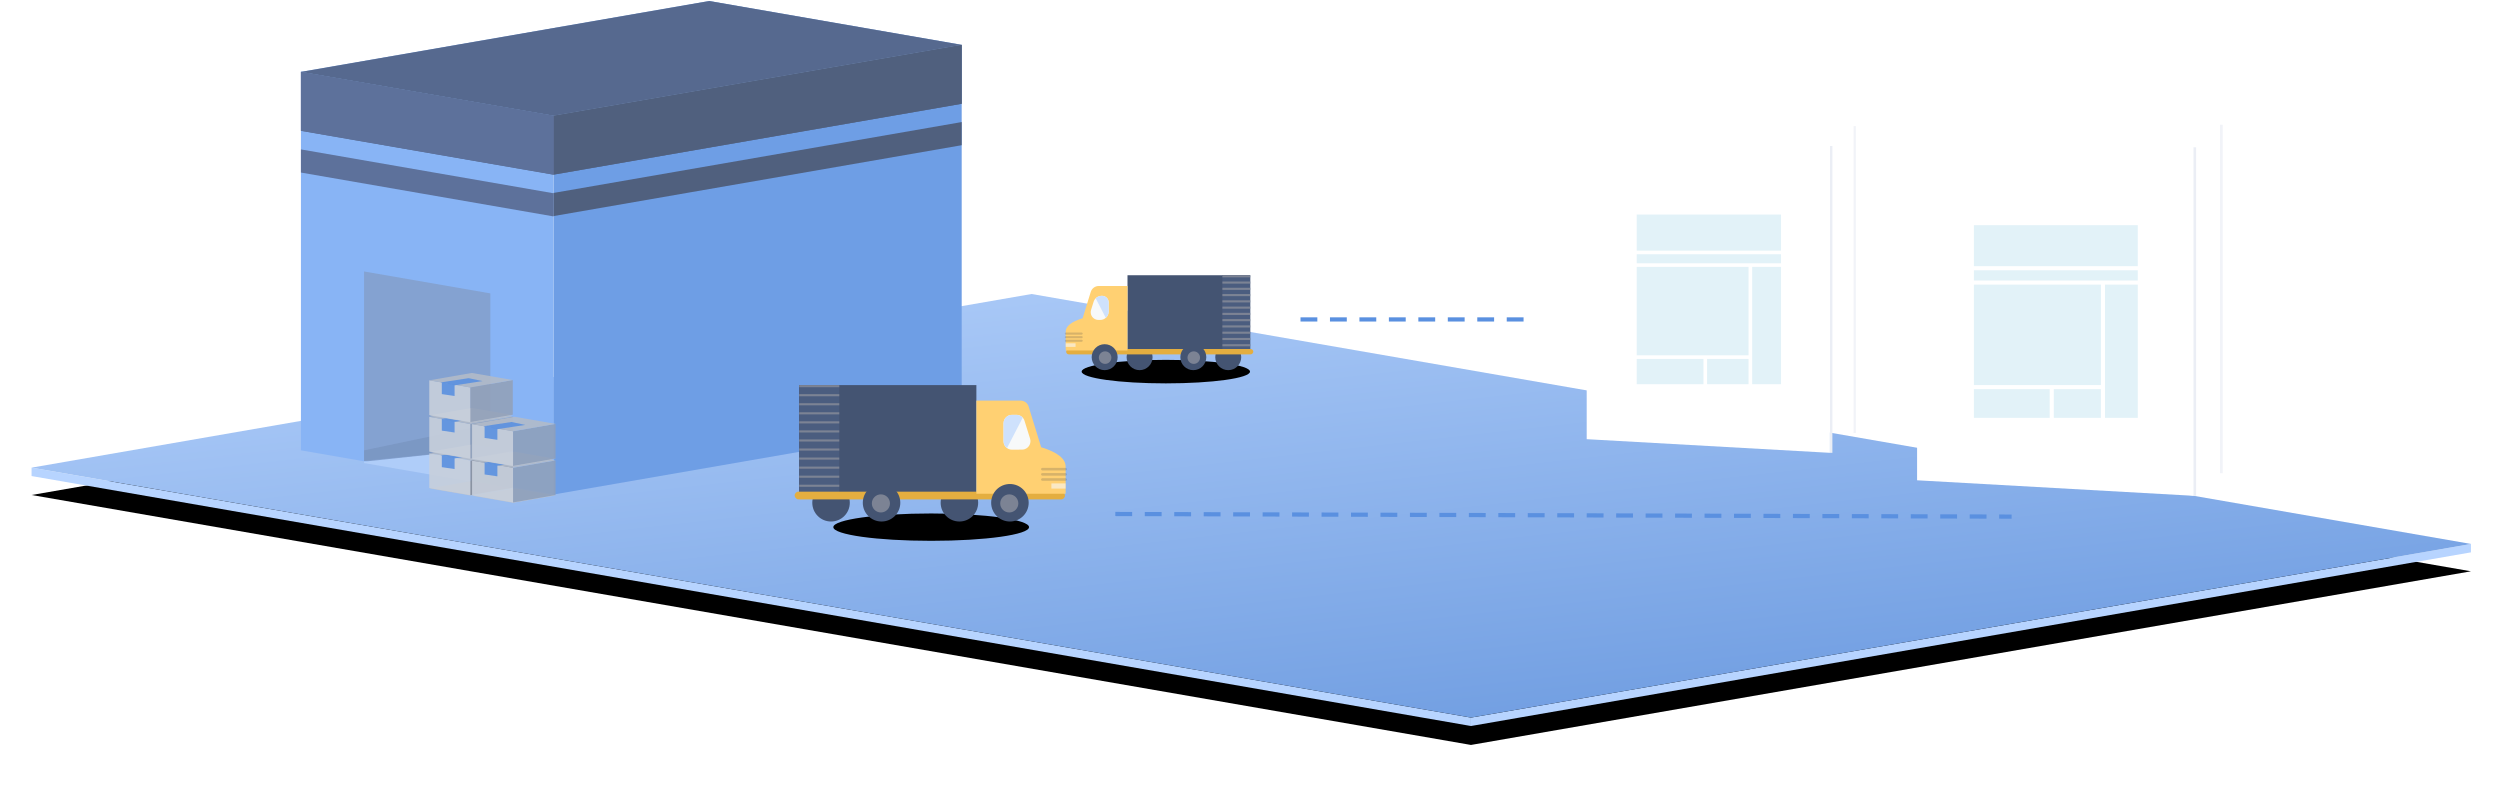 <svg xmlns="http://www.w3.org/2000/svg" xmlns:xlink="http://www.w3.org/1999/xlink" width="1188" height="373" viewBox="0 0 1188 373">
  <defs>
    <polygon id="hero_image-b" points="475.2 150.707 0 233.225 684 352 1159.2 269.482"/>
    <filter id="hero_image-a" width="105.3%" height="130.8%" x="-2.7%" y="-14.4%" filterUnits="objectBoundingBox">
      <feOffset dy="2" in="SourceAlpha" result="shadowOffsetOuter1"/>
      <feGaussianBlur in="shadowOffsetOuter1" result="shadowBlurOuter1" stdDeviation="10"/>
      <feColorMatrix in="shadowBlurOuter1" values="0 0 0 0 0.353   0 0 0 0 0.565   0 0 0 0 0.878  0 0 0 0.5 0"/>
    </filter>
    <linearGradient id="hero_image-c" x1="22.259%" x2="89.085%" y1="-3.775%" y2="100%">
      <stop offset="0%" stop-color="#AFCDF9"/>
      <stop offset="100%" stop-color="#6A99DF"/>
    </linearGradient>
    <ellipse id="hero_image-e" cx="427.5" cy="250.5" rx="46.5" ry="6.5"/>
    <filter id="hero_image-d" width="132.3%" height="330.8%" x="-16.1%" y="-115.4%" filterUnits="objectBoundingBox">
      <feOffset in="SourceAlpha" result="shadowOffsetOuter1"/>
      <feGaussianBlur in="shadowOffsetOuter1" result="shadowBlurOuter1" stdDeviation="5"/>
      <feColorMatrix in="shadowBlurOuter1" values="0 0 0 0 0.353   0 0 0 0 0.565   0 0 0 0 0.878  0 0 0 1 0"/>
    </filter>
    <ellipse id="hero_image-g" cx="539" cy="176.591" rx="40" ry="5.591"/>
    <filter id="hero_image-f" width="137.5%" height="368.3%" x="-18.8%" y="-134.1%" filterUnits="objectBoundingBox">
      <feOffset in="SourceAlpha" result="shadowOffsetOuter1"/>
      <feGaussianBlur in="shadowOffsetOuter1" result="shadowBlurOuter1" stdDeviation="5"/>
      <feColorMatrix in="shadowBlurOuter1" values="0 0 0 0 0.353   0 0 0 0 0.565   0 0 0 0 0.878  0 0 0 1 0"/>
    </filter>
    <path id="hero_image-i" d="M603,151.793 L715,151.793"/>
    <filter id="hero_image-h" width="114.3%" height="1600%" x="-7.1%" y="-550%" filterUnits="objectBoundingBox">
      <feMorphology in="SourceAlpha" operator="dilate" radius="1" result="shadowSpreadOuter1"/>
      <feOffset dy="2" in="shadowSpreadOuter1" result="shadowOffsetOuter1"/>
      <feMorphology in="SourceAlpha" radius="1" result="shadowInner"/>
      <feOffset dy="2" in="shadowInner" result="shadowInner"/>
      <feComposite in="shadowOffsetOuter1" in2="shadowInner" operator="out" result="shadowOffsetOuter1"/>
      <feGaussianBlur in="shadowOffsetOuter1" result="shadowBlurOuter1" stdDeviation="2"/>
      <feColorMatrix in="shadowBlurOuter1" values="0 0 0 0 0.267   0 0 0 0 0.329   0 0 0 0 0.447  0 0 0 0.3 0"/>
    </filter>
    <path id="hero_image-k" d="M515,244.25 L940.918,245.5"/>
    <filter id="hero_image-j" width="103.8%" height="1380.5%" x="-1.9%" y="-480.2%" filterUnits="objectBoundingBox">
      <feMorphology in="SourceAlpha" operator="dilate" radius="1" result="shadowSpreadOuter1"/>
      <feOffset dy="2" in="shadowSpreadOuter1" result="shadowOffsetOuter1"/>
      <feMorphology in="SourceAlpha" radius="1" result="shadowInner"/>
      <feOffset dy="2" in="shadowInner" result="shadowInner"/>
      <feComposite in="shadowOffsetOuter1" in2="shadowInner" operator="out" result="shadowOffsetOuter1"/>
      <feGaussianBlur in="shadowOffsetOuter1" result="shadowBlurOuter1" stdDeviation="2"/>
      <feColorMatrix in="shadowBlurOuter1" values="0 0 0 0 0.267   0 0 0 0 0.329   0 0 0 0 0.447  0 0 0 0.3 0"/>
    </filter>
    <filter id="hero_image-l" width="165.2%" height="151.8%" x="-32.6%" y="-25.9%" filterUnits="objectBoundingBox">
      <feOffset dy="2" in="SourceAlpha" result="shadowOffsetOuter1"/>
      <feGaussianBlur in="shadowOffsetOuter1" result="shadowBlurOuter1" stdDeviation="10"/>
      <feColorMatrix in="shadowBlurOuter1" result="shadowMatrixOuter1" values="0 0 0 0 0.353   0 0 0 0 0.565   0 0 0 0 0.878  0 0 0 1 0"/>
      <feMerge>
        <feMergeNode in="shadowMatrixOuter1"/>
        <feMergeNode in="SourceGraphic"/>
      </feMerge>
    </filter>
    <filter id="hero_image-m" width="174.1%" height="158.9%" x="-37.1%" y="-29.5%" filterUnits="objectBoundingBox">
      <feOffset dy="2" in="SourceAlpha" result="shadowOffsetOuter1"/>
      <feGaussianBlur in="shadowOffsetOuter1" result="shadowBlurOuter1" stdDeviation="10"/>
      <feColorMatrix in="shadowBlurOuter1" result="shadowMatrixOuter1" values="0 0 0 0 0.353   0 0 0 0 0.565   0 0 0 0 0.878  0 0 0 1 0"/>
      <feMerge>
        <feMergeNode in="shadowMatrixOuter1"/>
        <feMergeNode in="SourceGraphic"/>
      </feMerge>
    </filter>
  </defs>
  <g fill="none" fill-rule="evenodd" transform="translate(15)">
    <use fill="#000" filter="url(#hero_image-a)" xlink:href="#hero_image-b"/>
    <g transform="translate(0 139)">
      <polygon fill="#B7D4FF" points="684 206 1159.2 123.482 1159.2 119.482 684 202"/>
      <polygon fill="#B7D4FF" points="684 206 0 87.225 0 83.225 684 202"/>
      <polygon fill="url(#hero_image-c)" points="475.2 .707 0 83.225 684 202 1159.2 119.482"/>
    </g>
    <use fill="#000" fill-rule="nonzero" filter="url(#hero_image-d)" xlink:href="#hero_image-e"/>
    <use fill="#000" fill-rule="nonzero" filter="url(#hero_image-f)" xlink:href="#hero_image-g"/>
    <g transform="translate(128)">
      <polygon fill="#6E9EE5" points="120 235 314 201.312 314 21.312 120 55"/>
      <polygon fill="#82ABE8" points="194 .474 0 34.162 120 55 314 21.312"/>
      <polygon fill="#88B4F5" points="120 234.838 0 214 0 34 120 54.838"/>
      <g transform="translate(30 129)">
        <polygon fill="#84A2D1" points="60 100.419 0 90 0 0 60 10.419"/>
        <path fill="#AFCDF9" d="M58.685,101.233 L0,91.043 L0,90.383 L60,84 L60,101.07 L58.685,101.233 Z"/>
        <polygon fill="#718BB5" fill-rule="nonzero" points="0 85 60 72.416 60 84 0 90" opacity=".459"/>
      </g>
      <g transform="translate(61 177)">
        <g transform="translate(0 34.71)">
          <polygon fill="#BBC3D0" points="20.209 16.86 0 20.369 19.46 23.748 39.669 20.239"/>
          <polygon fill="#858E9E" points="19.46 23.577 39.669 20.068 39.669 3.601 19.46 7.111" opacity=".9"/>
          <polygon fill="#C8CFDC" points="19.46 23.577 0 20.198 0 3.731 19.46 7.111" opacity=".9"/>
          <polygon fill="#5A90E0" points="12.022 11.18 5.95 10.28 5.95 4.463 12.022 5.455" opacity=".9"/>
          <polygon fill="#B2BBC9" points="20.209 .222 0 3.731 19.46 7.111 39.669 3.601" opacity=".9"/>
          <polygon fill="#5A90E0" points="18.721 2.701 5.455 4.723 12.022 6.119 25.289 4.097" opacity=".9"/>
        </g>
        <g transform="translate(20.33 38.182)">
          <polygon fill="#BBC3D0" points="20.209 16.86 0 20.369 19.46 23.748 39.669 20.239"/>
          <polygon fill="#8EA0BC" points="19.46 23.577 39.669 20.068 39.669 3.601 19.46 7.111" opacity=".9"/>
          <polygon fill="#C8CFDC" points="19.46 23.577 0 20.198 0 3.731 19.46 7.111" opacity=".9"/>
          <polygon fill="#5A90E0" points="12.022 11.18 5.95 10.28 5.95 4.463 12.022 5.455" opacity=".9"/>
          <polygon fill="#B2BBC9" points="20.209 .222 0 3.731 19.46 7.111 39.669 3.601" opacity=".9"/>
          <polygon fill="#5A90E0" points="18.721 2.701 5.455 4.723 12.022 6.119 25.289 4.097" opacity=".9"/>
        </g>
        <g transform="translate(0 17.355)">
          <polygon fill="#BBC3D0" points="20.209 16.86 0 20.369 19.46 23.748 39.669 20.239"/>
          <polygon fill="#8EA0BC" points="19.46 23.577 39.669 20.068 39.669 3.601 19.46 7.111" opacity=".9"/>
          <polygon fill="#C8CFDC" points="19.46 23.577 0 20.198 0 3.731 19.46 7.111" opacity=".9"/>
          <polygon fill="#5A90E0" points="12.022 11.18 5.95 10.28 5.95 4.463 12.022 5.455" opacity=".9"/>
          <polygon fill="#B2BBC9" points="20.209 .222 0 3.731 19.46 7.111 39.669 3.601" opacity=".9"/>
          <polygon fill="#5A90E0" points="18.721 2.701 5.455 4.723 12.022 6.119 25.289 4.097" opacity=".9"/>
        </g>
        <g transform="translate(20.33 20.826)">
          <polygon fill="#BBC3D0" points="20.209 16.86 0 20.369 19.46 23.748 39.669 20.239"/>
          <polygon fill="#8EA0BC" points="19.46 23.577 39.669 20.068 39.669 3.601 19.46 7.111" opacity=".9"/>
          <polygon fill="#C8CFDC" points="19.46 23.577 0 20.198 0 3.731 19.46 7.111" opacity=".9"/>
          <polygon fill="#5A90E0" points="12.022 11.18 5.95 10.28 5.95 4.463 12.022 5.455" opacity=".9"/>
          <polygon fill="#B2BBC9" points="20.209 .222 0 3.731 19.46 7.111 39.669 3.601" opacity=".9"/>
          <polygon fill="#5A90E0" points="18.721 2.701 5.455 4.723 12.022 6.119 25.289 4.097" opacity=".9"/>
        </g>
        <polygon fill="#BBC3D0" points="20.209 16.86 0 20.369 19.46 23.748 39.669 20.239"/>
        <polygon fill="#93A1B9" points="19.46 23.577 39.669 20.068 39.669 3.601 19.46 7.111" opacity=".9"/>
        <polygon fill="#C8CFDC" points="19.46 23.577 0 20.198 0 3.731 19.46 7.111" opacity=".9"/>
        <polygon fill="#5A90E0" points="12.022 11.18 5.95 10.28 5.95 4.463 12.022 5.455" opacity=".9"/>
        <polygon fill="#B2BBC9" points="20.209 .222 0 3.731 19.46 7.111 39.669 3.601" opacity=".9"/>
        <polygon fill="#5A90E0" points="18.721 2.701 5.455 4.723 12.022 6.119 25.289 4.097" opacity=".9"/>
      </g>
      <polygon fill="#56698F" points="194 .474 0 34.162 120 55 314 21.312"/>
      <polygon fill="#56698F" points="120 83 314 49.312 314 21.312 120 55"/>
      <polygon fill="#56698F" points="120 83 0 62.162 0 34.162 120 55"/>
      <polygon fill="#50607E" points="120 83 314 49.312 314 21.312 120 55"/>
      <polygon fill="#5D719B" points="120 83 0 62.162 0 34.162 120 55"/>
      <g transform="translate(0 58)">
        <polygon fill="#50607E" points="120 44.688 314 11 314 0 120 33.688"/>
        <polygon fill="#5D719B" points="120 44.838 0 24 0 13 120 33.838"/>
      </g>
    </g>
    <g fill-rule="nonzero" transform="translate(362 183)">
      <circle cx="8.913" cy="8.913" r="8.913" fill="#445472" transform="translate(70 47)"/>
      <circle cx="8.913" cy="8.913" r="8.913" fill="#445472" transform="translate(9 47)"/>
      <g transform="translate(2.766)">
        <rect width="84.208" height="51.631" fill="#445472"/>
        <rect width="19.054" height="51.631" fill="#4B5D7F"/>
        <g fill="#7C8394">
          <rect width="19.054" height="1" y="51.631"/>
          <rect width="19.054" height="1" y="47.329"/>
          <rect width="19.054" height="1" y="43.026"/>
          <rect width="19.054" height="1" y="38.723"/>
          <rect width="19.054" height="1" y="34.421"/>
          <rect width="19.054" height="1" y="30.118"/>
          <rect width="19.054" height="1" y="25.816"/>
          <rect width="19.054" height="1" y="21.513"/>
          <rect width="19.054" height="1" y="17.21"/>
          <rect width="19.054" height="1" y="12.908"/>
          <rect width="19.054" height="1" y="8.605"/>
          <rect width="19.054" height="1" y="4.303"/>
          <rect width="19.054" height="1"/>
        </g>
      </g>
      <g transform="translate(.615 7.376)">
        <rect width="128.463" height="3.688" y="43.255" fill="#E4AE40" rx="1.844"/>
        <path fill="#FFD072" d="M117.141,22.143 C124.894,24.535 128.771,27.603 128.771,31.348 C128.771,35.705 128.771,40.008 128.771,44.255 L86.359,44.255 L86.359,40.224 L86.359,0 L107.376,-8.8817842e-16 C109.132,-1.21078729e-15 110.683,1.146 111.2,2.824 L117.141,22.143 Z"/>
        <path fill="#F7F9FA" d="M103.267,6.761 L105.412,6.761 C107.164,6.761 108.711,7.9 109.232,9.573 L111.882,18.09 C112.539,20.199 111.361,22.441 109.251,23.098 C108.876,23.214 108.486,23.275 108.093,23.278 L103.298,23.315 C101.088,23.331 99.284,21.554 99.267,19.345 C99.267,19.335 99.267,19.325 99.267,19.315 L99.267,10.761 C99.267,8.552 101.058,6.761 103.267,6.761 Z"/>
        <path fill="#CEE1FC" d="M108.391,8.092 L100.91,22.546 C99.922,21.825 99.277,20.662 99.267,19.345 C99.267,19.335 99.267,19.325 99.267,19.315 L99.267,10.761 C99.267,8.552 101.058,6.761 103.267,6.761 L105.412,6.761 C106.576,6.761 107.649,7.264 108.391,8.092 Z"/>
      </g>
      <g transform="translate(117.707 39.338)">
        <rect width="12.293" height="1.229" fill="#393E46" opacity=".2" rx=".615"/>
        <rect width="12.293" height="1.229" y="2.459" fill="#393E46" opacity=".2" rx=".615"/>
        <rect width="12.293" height="1.229" y="4.917" fill="#393E46" opacity=".2" rx=".615"/>
        <rect width="6.761" height="2.459" x="4.917" y="7.376" fill="#F7F9FA" opacity=".6"/>
      </g>
      <g transform="translate(33 47)">
        <circle cx="8.913" cy="8.913" r="8.913" fill="#445472"/>
        <circle cx="8.605" cy="9.22" r="4.303" fill="#7C8394"/>
      </g>
      <g transform="translate(94 47)">
        <circle cx="8.913" cy="8.913" r="8.913" fill="#445472"/>
        <circle cx="8.605" cy="9.22" r="4.303" fill="#7C8394"/>
      </g>
    </g>
    <g fill-rule="nonzero" transform="matrix(-1 0 0 1 581 130.793)">
      <circle cx="6.17" cy="6.17" r="6.17" fill="#445472" transform="translate(48.298 32.766)"/>
      <circle cx="6.17" cy="6.17" r="6.17" fill="#445472" transform="translate(6.17 32.766)"/>
      <g transform="translate(1.915)">
        <rect width="58.298" height="35.745" fill="#445472"/>
        <rect width="13.191" height="35.745" fill="#4B5D7F"/>
        <g fill="#7C8394">
          <rect width="13.191" height="1" y="35.745"/>
          <rect width="13.191" height="1" y="32.766"/>
          <rect width="13.191" height="1" y="29.787"/>
          <rect width="13.191" height="1" y="26.809"/>
          <rect width="13.191" height="1" y="23.83"/>
          <rect width="13.191" height="1" y="20.851"/>
          <rect width="13.191" height="1" y="17.872"/>
          <rect width="13.191" height="1" y="14.894"/>
          <rect width="13.191" height="1" y="11.915"/>
          <rect width="13.191" height="1" y="8.936"/>
          <rect width="13.191" height="1" y="5.957"/>
          <rect width="13.191" height="1" y="2.979"/>
          <rect width="13.191" height="1"/>
        </g>
      </g>
      <g transform="translate(.426 5.106)">
        <rect width="88.936" height="2.553" y="29.946" fill="#E4AE40" rx="1.277"/>
        <path fill="#FFD072" d="M81.098,15.33 C86.465,16.986 89.149,19.11 89.149,21.702 C89.149,24.719 89.149,27.698 89.149,30.638 L59.787,30.638 L59.787,26.607 L59.787,0 L73.428,8.8817842e-16 C75.185,5.65569547e-16 76.735,1.146 77.252,2.824 L81.098,15.33 Z"/>
        <path fill="#F7F9FA" d="M71.87,4.681 L72.072,4.681 C73.823,4.681 75.371,5.82 75.891,7.492 L77.104,11.388 C77.703,13.314 76.628,15.361 74.702,15.96 C74.36,16.066 74.003,16.122 73.645,16.125 L72.754,16.131 C70.545,16.148 68.74,14.371 68.724,12.162 C68.723,12.152 68.723,12.142 68.723,12.132 L68.723,7.827 C68.723,6.09 70.132,4.681 71.87,4.681 Z"/>
        <path fill="#CEE1FC" d="M74.907,5.859 L70.098,15.15 C69.264,14.423 68.733,13.356 68.724,12.162 C68.723,12.152 68.723,12.142 68.723,12.132 L68.723,7.827 C68.723,6.09 70.132,4.681 71.87,4.681 L72.072,4.681 C73.162,4.681 74.173,5.122 74.907,5.859 Z"/>
      </g>
      <g transform="translate(81.49 27.234)">
        <rect width="8.511" height="1" fill="#393E46" opacity=".2" rx=".5"/>
        <rect width="8.511" height="1" y="1.702" fill="#393E46" opacity=".2" rx=".5"/>
        <rect width="8.511" height="1" y="3.404" fill="#393E46" opacity=".2" rx=".5"/>
        <rect width="4.681" height="1.702" x="3.404" y="5.106" fill="#F7F9FA" opacity=".6"/>
      </g>
      <g transform="translate(22.766 32.766)">
        <circle cx="6.17" cy="6.17" r="6.17" fill="#445472"/>
        <circle cx="5.957" cy="6.383" r="2.979" fill="#7C8394"/>
      </g>
      <g transform="translate(64.894 32.766)">
        <circle cx="6.17" cy="6.17" r="6.17" fill="#445472"/>
        <circle cx="5.957" cy="6.383" r="2.979" fill="#7C8394"/>
      </g>
    </g>
    <g fill-rule="nonzero" stroke-dasharray="8 6" stroke-linejoin="round">
      <use fill="#000" filter="url(#hero_image-h)" xlink:href="#hero_image-i"/>
      <use stroke="#5A90E0" stroke-width="2" xlink:href="#hero_image-i"/>
    </g>
    <g fill-rule="nonzero" stroke-dasharray="8 6" stroke-linejoin="round">
      <use fill="#000" filter="url(#hero_image-j)" xlink:href="#hero_image-k"/>
      <use stroke="#5A90E0" stroke-width="2" xlink:href="#hero_image-k"/>
    </g>
    <g transform="translate(896 48)">
      <polygon fill="#FFF" points="0 7.36 131.26 0 131.26 165.596 0 158.236" filter="url(#hero_image-l)" opacity=".1" transform="translate(26.282)"/>
      <g transform="translate(0 11)">
        <g opacity=".7" transform="translate(12.654 .285)">
          <polygon fill="#EBEEF5" points="131.26 0 132.595 0 132.595 165.596 131.26 165.596"/>
          <polygon fill="#FFF" points="0 7.36 131.26 0 131.26 165.596 0 158.236"/>
        </g>
        <polygon fill="#EBEEF5" points="131.26 11 132.595 11 132.595 176.596 131.26 176.596"/>
        <polygon fill="#FFF" points="0 18.36 131.26 11 131.26 176.596 0 169.236"/>
      </g>
      <g fill="#E2F2F8" fill-rule="nonzero" transform="translate(27 59)">
        <rect width="77.873" height="19.482"/>
        <rect width="15.575" height="63.316" x="62.299" y="28.249"/>
        <rect width="77.873" height="4.87" y="21.43"/>
        <rect width="60.352" height="47.731" y="28.249"/>
        <rect width="36.016" height="13.637" y="77.927"/>
        <rect width="22.389" height="13.637" x="37.963" y="77.927"/>
      </g>
    </g>
    <g transform="translate(739 50)">
      <polygon fill="#FFF" points="0 6.48 115.575 0 115.575 145.808 0 139.327" filter="url(#hero_image-m)" opacity=".1" transform="translate(23.142)"/>
      <g transform="translate(0 9.686)">
        <g opacity=".7" transform="translate(11.142 .25)">
          <polygon fill="#EBEEF5" points="115.575 0 116.75 0 116.75 145.808 115.575 145.808"/>
          <polygon fill="#FFF" points="0 6.48 115.575 0 115.575 145.808 0 139.327"/>
        </g>
        <polygon fill="#EBEEF5" points="115.575 9.686 116.75 9.686 116.75 155.493 115.575 155.493"/>
        <polygon fill="#FFF" points="0 16.166 115.575 9.686 115.575 155.493 0 149.013"/>
      </g>
      <g fill="#E2F2F8" fill-rule="nonzero" transform="translate(23.774 51.95)">
        <rect width="68.568" height="17.154"/>
        <rect width="13.714" height="55.75" x="54.854" y="24.873"/>
        <rect width="68.568" height="4.288" y="18.869"/>
        <rect width="53.14" height="42.027" y="24.873"/>
        <rect width="31.713" height="12.008" y="68.615"/>
        <rect width="19.713" height="12.008" x="33.427" y="68.615"/>
      </g>
    </g>
  </g>
</svg>
